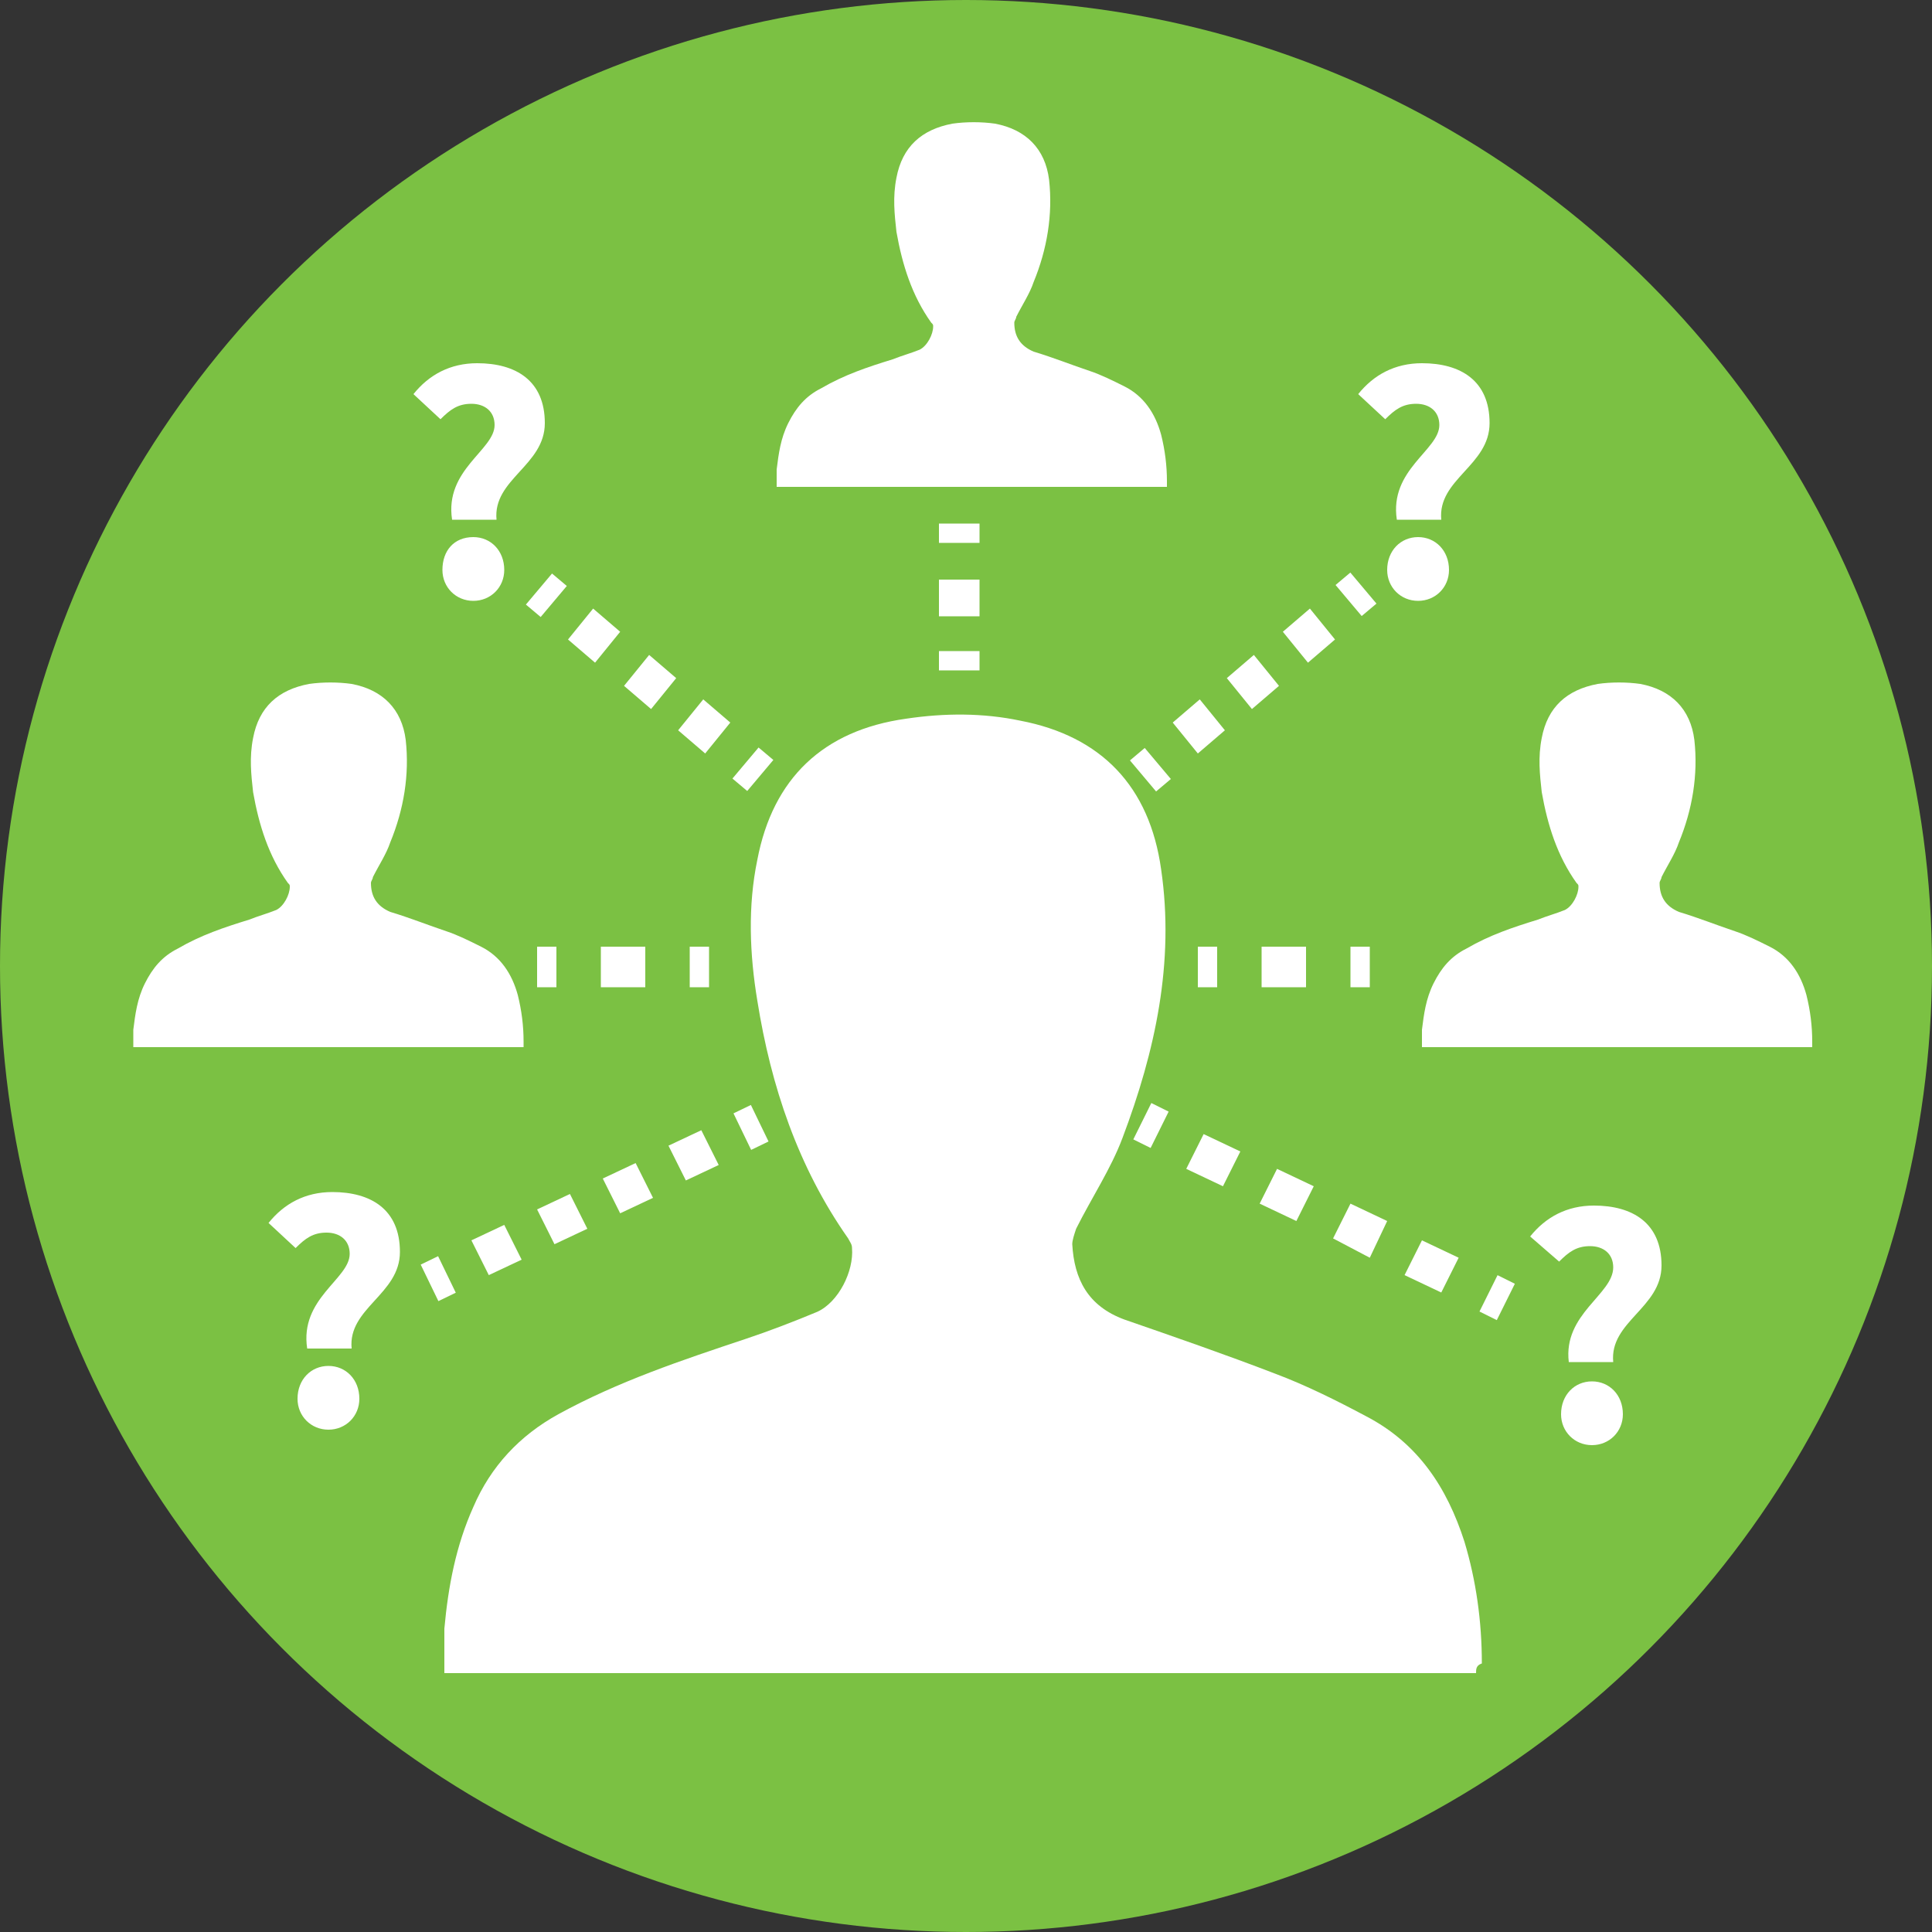<?xml version="1.0" encoding="utf-8"?>
<!-- Generator: Adobe Illustrator 19.2.1, SVG Export Plug-In . SVG Version: 6.00 Build 0)  -->
<svg version="1.1" id="Layer_1" xmlns="http://www.w3.org/2000/svg" xmlns:xlink="http://www.w3.org/1999/xlink" x="0px" y="0px"
	 viewBox="0 0 100 100" style="enable-background:new 0 0 100 100;" xml:space="preserve">
<rect x="0" y="0" width="100" height="100" fill="#333333" stroke="none"/>
<path style="fill-rule:evenodd;clip-rule:evenodd;fill:#FFFFFF;" d="M75.7,74.5c-17.8,0-35.6,0-53.4,0c0-0.8,0-1.6,0-2.3
	c0.2-2.2,0.6-4.3,1.5-6.3c0.9-2.1,2.4-3.7,4.4-4.8c3.1-1.7,6.4-2.8,9.7-3.9c1.2-0.4,2.5-0.9,3.7-1.4c1.1-0.5,1.9-2.1,1.8-3.3
	c0-0.2-0.1-0.3-0.2-0.5c-2.6-3.7-4-7.9-4.7-12.3c-0.4-2.4-0.5-4.9,0-7.3c0.8-4.2,3.4-6.7,7.7-7.3c2-0.3,4-0.3,5.9,0.1
	c4.2,0.8,6.7,3.4,7.3,7.7c0.7,4.8-0.3,9.4-2,13.9c-0.6,1.6-1.6,3.1-2.4,4.7c-0.1,0.3-0.2,0.6-0.2,0.8c0.1,1.8,0.8,3.2,2.7,3.9
	c2.6,0.9,5.2,1.8,7.8,2.8c1.6,0.6,3.2,1.4,4.7,2.2c2.7,1.4,4.2,3.7,5.1,6.5c0.6,2,0.9,4.1,0.9,6.3C75.7,74.1,75.7,74.3,75.7,74.5z"
	/>
<path style="fill-rule:evenodd;clip-rule:evenodd;fill:#FFFFFF;" d="M86.3,65.8c-3.3,0-6.7,0-10,0c-1.9-5.4-8-8.2-13.7-9.5
	c0.6-0.2,1.1-0.4,1.7-0.6c0.7-0.2,1.4-0.5,2.1-0.8c0.6-0.3,1.1-1.2,1-1.9c0-0.1-0.1-0.2-0.1-0.3c-1.5-2.1-2.3-4.6-2.7-7.2
	c-0.2-1.4-0.3-2.8,0-4.2c0.5-2.4,2-3.9,4.4-4.3c1.2-0.2,2.3-0.2,3.5,0c2.5,0.5,3.9,2,4.3,4.5c0.4,2.8-0.2,5.5-1.2,8.1
	c-0.4,1-0.9,1.8-1.4,2.7c-0.1,0.1-0.1,0.3-0.1,0.5c0,1.1,0.5,1.9,1.5,2.3c1.5,0.5,3,1,4.5,1.6c0.9,0.4,1.9,0.8,2.8,1.3
	c1.6,0.8,2.5,2.1,3,3.8c0.4,1.2,0.5,2.4,0.5,3.6C86.4,65.5,86.4,65.6,86.3,65.8z"/>
<path style="fill-rule:evenodd;clip-rule:evenodd;fill:#FFFFFF;" d="M11.2,65.8c3.3,0,6.7,0,10,0c1.9-5.4,8-8.2,13.7-9.5
	c-0.6-0.2-1.1-0.4-1.7-0.6c-0.7-0.2-1.4-0.5-2.1-0.8c-0.6-0.3-1.1-1.2-1-1.9c0-0.1,0.1-0.2,0.1-0.3c1.5-2.1,2.3-4.6,2.7-7.2
	c0.2-1.4,0.3-2.8,0-4.2c-0.5-2.4-2-3.9-4.4-4.3c-1.2-0.2-2.3-0.2-3.5,0c-2.5,0.5-3.9,2-4.3,4.5c-0.4,2.8,0.2,5.5,1.2,8.1
	c0.4,1,0.9,1.8,1.4,2.7c0.1,0.1,0.1,0.3,0.1,0.5c0,1.1-0.5,1.9-1.5,2.3c-1.5,0.5-3,1-4.5,1.6c-0.9,0.4-1.9,0.8-2.8,1.3
	c-1.6,0.8-2.5,2.1-3,3.8c-0.4,1.2-0.5,2.4-0.5,3.6C11.2,65.5,11.2,65.6,11.2,65.8z"/>
<circle style="fill:#7BC143;" cx="50" cy="50" r="50"/>
<path style="fill-rule:evenodd;clip-rule:evenodd;fill:#FFFFFF;" d="M76.4,86.6c-17.8,0-35.6,0-53.4,0c0-0.8,0-1.6,0-2.3
	c0.2-2.2,0.6-4.3,1.5-6.3c0.9-2.1,2.4-3.7,4.4-4.8c3.1-1.7,6.4-2.8,9.7-3.9c1.2-0.4,2.5-0.9,3.7-1.4c1.1-0.5,1.9-2.1,1.8-3.3
	c0-0.2-0.1-0.3-0.2-0.5c-2.6-3.7-4-7.9-4.7-12.3c-0.4-2.4-0.5-4.9,0-7.3c0.8-4.2,3.4-6.7,7.7-7.3c2-0.3,4-0.3,5.9,0.1
	c4.2,0.8,6.7,3.4,7.3,7.7c0.7,4.8-0.3,9.4-2,13.9c-0.6,1.6-1.6,3.1-2.4,4.7c-0.1,0.3-0.2,0.6-0.2,0.8c0.1,1.8,0.8,3.2,2.7,3.9
	c2.6,0.9,5.2,1.8,7.8,2.8c1.6,0.6,3.2,1.4,4.7,2.2c2.7,1.4,4.2,3.7,5.1,6.5c0.6,2,0.9,4.1,0.9,6.3C76.4,86.2,76.4,86.4,76.4,86.6z"
	/>
<path style="fill-rule:evenodd;clip-rule:evenodd;fill:#FFFFFF;" d="M27.1,54.2c-6.7,0-13.5,0-20.2,0c0-0.3,0-0.6,0-0.9
	c0.1-0.8,0.2-1.6,0.6-2.4c0.4-0.8,0.9-1.4,1.7-1.8c1.2-0.7,2.4-1.1,3.7-1.5c0.5-0.2,0.9-0.3,1.4-0.5c0.4-0.2,0.7-0.8,0.7-1.2
	c0-0.1,0-0.1-0.1-0.2c-1-1.4-1.5-3-1.8-4.7c-0.1-0.9-0.2-1.8,0-2.8c0.3-1.6,1.3-2.5,2.9-2.8c0.7-0.1,1.5-0.1,2.2,0
	c1.6,0.3,2.6,1.3,2.8,2.9c0.2,1.8-0.1,3.6-0.8,5.3c-0.2,0.6-0.6,1.2-0.9,1.8c0,0.1-0.1,0.2-0.1,0.3c0,0.7,0.3,1.2,1,1.5
	c1,0.3,2,0.7,2.9,1c0.6,0.2,1.2,0.5,1.8,0.8c1,0.5,1.6,1.4,1.9,2.5c0.2,0.8,0.3,1.6,0.3,2.4C27.1,54.1,27.1,54.2,27.1,54.2z"/>
<path style="fill-rule:evenodd;clip-rule:evenodd;fill:#FFFFFF;" d="M93.8,54.2c-6.7,0-13.5,0-20.2,0c0-0.3,0-0.6,0-0.9
	c0.1-0.8,0.2-1.6,0.6-2.4c0.4-0.8,0.9-1.4,1.7-1.8c1.2-0.7,2.4-1.1,3.7-1.5c0.5-0.2,0.9-0.3,1.4-0.5c0.4-0.2,0.7-0.8,0.7-1.2
	c0-0.1,0-0.1-0.1-0.2c-1-1.4-1.5-3-1.8-4.7c-0.1-0.9-0.2-1.8,0-2.8c0.3-1.6,1.3-2.5,2.9-2.8c0.7-0.1,1.5-0.1,2.2,0
	c1.6,0.3,2.6,1.3,2.8,2.9c0.2,1.8-0.1,3.6-0.8,5.3c-0.2,0.6-0.6,1.2-0.9,1.8c0,0.1-0.1,0.2-0.1,0.3c0,0.7,0.3,1.2,1,1.5
	c1,0.3,2,0.7,2.9,1c0.6,0.2,1.2,0.5,1.8,0.8c1,0.5,1.6,1.4,1.9,2.5c0.2,0.8,0.3,1.6,0.3,2.4C93.8,54.1,93.8,54.2,93.8,54.2z"/>
<path style="fill-rule:evenodd;clip-rule:evenodd;fill:#FFFFFF;" d="M60.4,25.2c-6.7,0-13.5,0-20.2,0c0-0.3,0-0.6,0-0.9
	c0.1-0.8,0.2-1.6,0.6-2.4c0.4-0.8,0.9-1.4,1.7-1.8c1.2-0.7,2.4-1.1,3.7-1.5c0.5-0.2,0.9-0.3,1.4-0.5c0.4-0.2,0.7-0.8,0.7-1.2
	c0-0.1,0-0.1-0.1-0.2c-1-1.4-1.5-3-1.8-4.7c-0.1-0.9-0.2-1.8,0-2.8c0.3-1.6,1.3-2.5,2.9-2.8c0.7-0.1,1.5-0.1,2.2,0
	c1.6,0.3,2.6,1.3,2.8,2.9c0.2,1.8-0.1,3.6-0.8,5.3c-0.2,0.6-0.6,1.2-0.9,1.8c0,0.1-0.1,0.2-0.1,0.3c0,0.7,0.3,1.2,1,1.5
	c1,0.3,2,0.7,2.9,1c0.6,0.2,1.2,0.5,1.8,0.8c1,0.5,1.6,1.4,1.9,2.5c0.2,0.8,0.3,1.6,0.3,2.4C60.4,25,60.4,25.1,60.4,25.2z"/>
<g>
	<path style="fill:#FFFFFF;" d="M74.5,22c0-0.7-0.5-1.1-1.2-1.1c-0.7,0-1.1,0.3-1.6,0.8l-1.4-1.3c0.8-1,1.9-1.6,3.3-1.6
		c2,0,3.5,0.9,3.5,3.1c0,2.2-2.7,2.9-2.5,5h-2.3C71.9,24.3,74.5,23.3,74.5,22z M73.4,27.8c0.9,0,1.6,0.7,1.6,1.7
		c0,0.9-0.7,1.6-1.6,1.6s-1.6-0.7-1.6-1.6C71.8,28.5,72.5,27.8,73.4,27.8z"/>
</g>
<g>
	<path style="fill:#FFFFFF;" d="M25.6,22c0-0.7-0.5-1.1-1.2-1.1c-0.7,0-1.1,0.3-1.6,0.8l-1.4-1.3c0.8-1,1.9-1.6,3.3-1.6
		c2,0,3.5,0.9,3.5,3.1c0,2.2-2.7,2.9-2.5,5h-2.3C23,24.3,25.6,23.3,25.6,22z M24.5,27.8c0.9,0,1.6,0.7,1.6,1.7
		c0,0.9-0.7,1.6-1.6,1.6s-1.6-0.7-1.6-1.6C22.9,28.5,23.5,27.8,24.5,27.8z"/>
</g>
<g>
	<path style="fill:#FFFFFF;" d="M83.5,65.6c0-0.7-0.5-1.1-1.2-1.1c-0.7,0-1.1,0.3-1.6,0.8L79.2,64c0.8-1,1.9-1.6,3.3-1.6
		c2,0,3.5,0.9,3.5,3.1c0,2.2-2.7,2.9-2.5,5h-2.3C80.9,68,83.5,67,83.5,65.6z M82.4,71.5c0.9,0,1.6,0.7,1.6,1.7
		c0,0.9-0.7,1.6-1.6,1.6s-1.6-0.7-1.6-1.6C80.8,72.2,81.5,71.5,82.4,71.5z"/>
</g>
<g>
	<path style="fill:#FFFFFF;" d="M18.1,64.9c0-0.7-0.5-1.1-1.2-1.1c-0.7,0-1.1,0.3-1.6,0.8l-1.4-1.3c0.8-1,1.9-1.6,3.3-1.6
		c2,0,3.5,0.9,3.5,3.1c0,2.2-2.7,2.9-2.5,5h-2.3C15.5,67.2,18.1,66.2,18.1,64.9z M17,70.7c0.9,0,1.6,0.7,1.6,1.7
		c0,0.9-0.7,1.6-1.6,1.6s-1.6-0.7-1.6-1.6C15.4,71.4,16.1,70.7,17,70.7z"/>
</g>
<g>
	<rect x="48.6" y="27.1" style="fill:#FFFFFF;" width="2.1" height="1"/>
	<rect x="48.6" y="30" style="fill:#FFFFFF;" width="2.1" height="1.9"/>
	<rect x="48.6" y="33.7" style="fill:#FFFFFF;" width="2.1" height="1"/>
</g>
<g>
	<rect x="27.8" y="49" style="fill:#FFFFFF;" width="1" height="2.1"/>
	<rect x="31.1" y="49" style="fill:#FFFFFF;" width="2.3" height="2.1"/>
	<rect x="35.7" y="49" style="fill:#FFFFFF;" width="1" height="2.1"/>
</g>
<g>
	
		<rect x="27.2" y="30.3" transform="matrix(0.644 -0.765 0.765 0.644 -13.476 32.587)" style="fill:#FFFFFF;" width="2.1" height="1"/>
	<path style="fill:#FFFFFF;" d="M36.5,39l-1.4-1.2l1.3-1.6l1.4,1.2L36.5,39z M33.7,36.7l-1.4-1.2l1.3-1.6l1.4,1.2L33.7,36.7z
		 M30.8,34.3l-1.4-1.2l1.3-1.6l1.4,1.2L30.8,34.3z"/>
	
		<rect x="37.9" y="39.3" transform="matrix(0.644 -0.765 0.765 0.644 -16.561 43.982)" style="fill:#FFFFFF;" width="2.1" height="1"/>
</g>
<g>
	
		<rect x="69.7" y="29.7" transform="matrix(0.765 -0.644 0.644 0.765 -3.319 52.446)" style="fill:#FFFFFF;" width="1" height="2.1"/>
	<path style="fill:#FFFFFF;" d="M62,39l-1.3-1.6l1.4-1.2l1.3,1.6L62,39z M64.8,36.7l-1.3-1.6l1.4-1.2l1.3,1.6L64.8,36.7z M67.7,34.3
		l-1.3-1.6l1.4-1.2l1.3,1.6L67.7,34.3z"/>
	
		<rect x="59" y="38.8" transform="matrix(0.765 -0.644 0.644 0.765 -11.636 47.673)" style="fill:#FFFFFF;" width="1" height="2.1"/>
</g>
<g>
	
		<rect x="76.4" y="66.7" transform="matrix(0.445 -0.896 0.896 0.445 -17.183 106.657)" style="fill:#FFFFFF;" width="2.1" height="1"/>
	<path style="fill:#FFFFFF;" d="M74.6,66.9L72.7,66l0.9-1.8l1.9,0.9L74.6,66.9z M70.9,65.1L69,64.1l0.9-1.8l1.9,0.9L70.9,65.1z
		 M67.1,63.2l-1.9-0.9l0.9-1.8l1.9,0.9L67.1,63.2z M63.3,61.4l-1.9-0.9l0.9-1.8l1.9,0.9L63.3,61.4z"/>
	
		<rect x="58.6" y="57.8" transform="matrix(0.444 -0.896 0.896 0.444 -19.147 85.817)" style="fill:#FFFFFF;" width="2.1" height="1"/>
</g>
<g>
	
		<rect x="22.2" y="65.1" transform="matrix(0.9 -0.436 0.436 0.9 -26.588 16.545)" style="fill:#FFFFFF;" width="1" height="2.1"/>
	<path style="fill:#FFFFFF;" d="M25.3,66l-0.9-1.8l1.7-0.8l0.9,1.8L25.3,66z M28.7,64.4l-0.9-1.8l1.7-0.8l0.9,1.8L28.7,64.4z
		 M32.1,62.8l-0.9-1.8l1.7-0.8l0.9,1.8L32.1,62.8z M35.5,61.1l-0.9-1.8l1.7-0.8l0.9,1.8L35.5,61.1z"/>
	
		<rect x="38.4" y="57.3" transform="matrix(0.9 -0.435 0.435 0.9 -21.52 22.762)" style="fill:#FFFFFF;" width="1" height="2.1"/>
</g>
<g>
	<rect x="62" y="49" style="fill:#FFFFFF;" width="1" height="2.1"/>
	<rect x="65.3" y="49" style="fill:#FFFFFF;" width="2.3" height="2.1"/>
	<rect x="69.9" y="49" style="fill:#FFFFFF;" width="1" height="2.1"/>
</g>
</svg>
